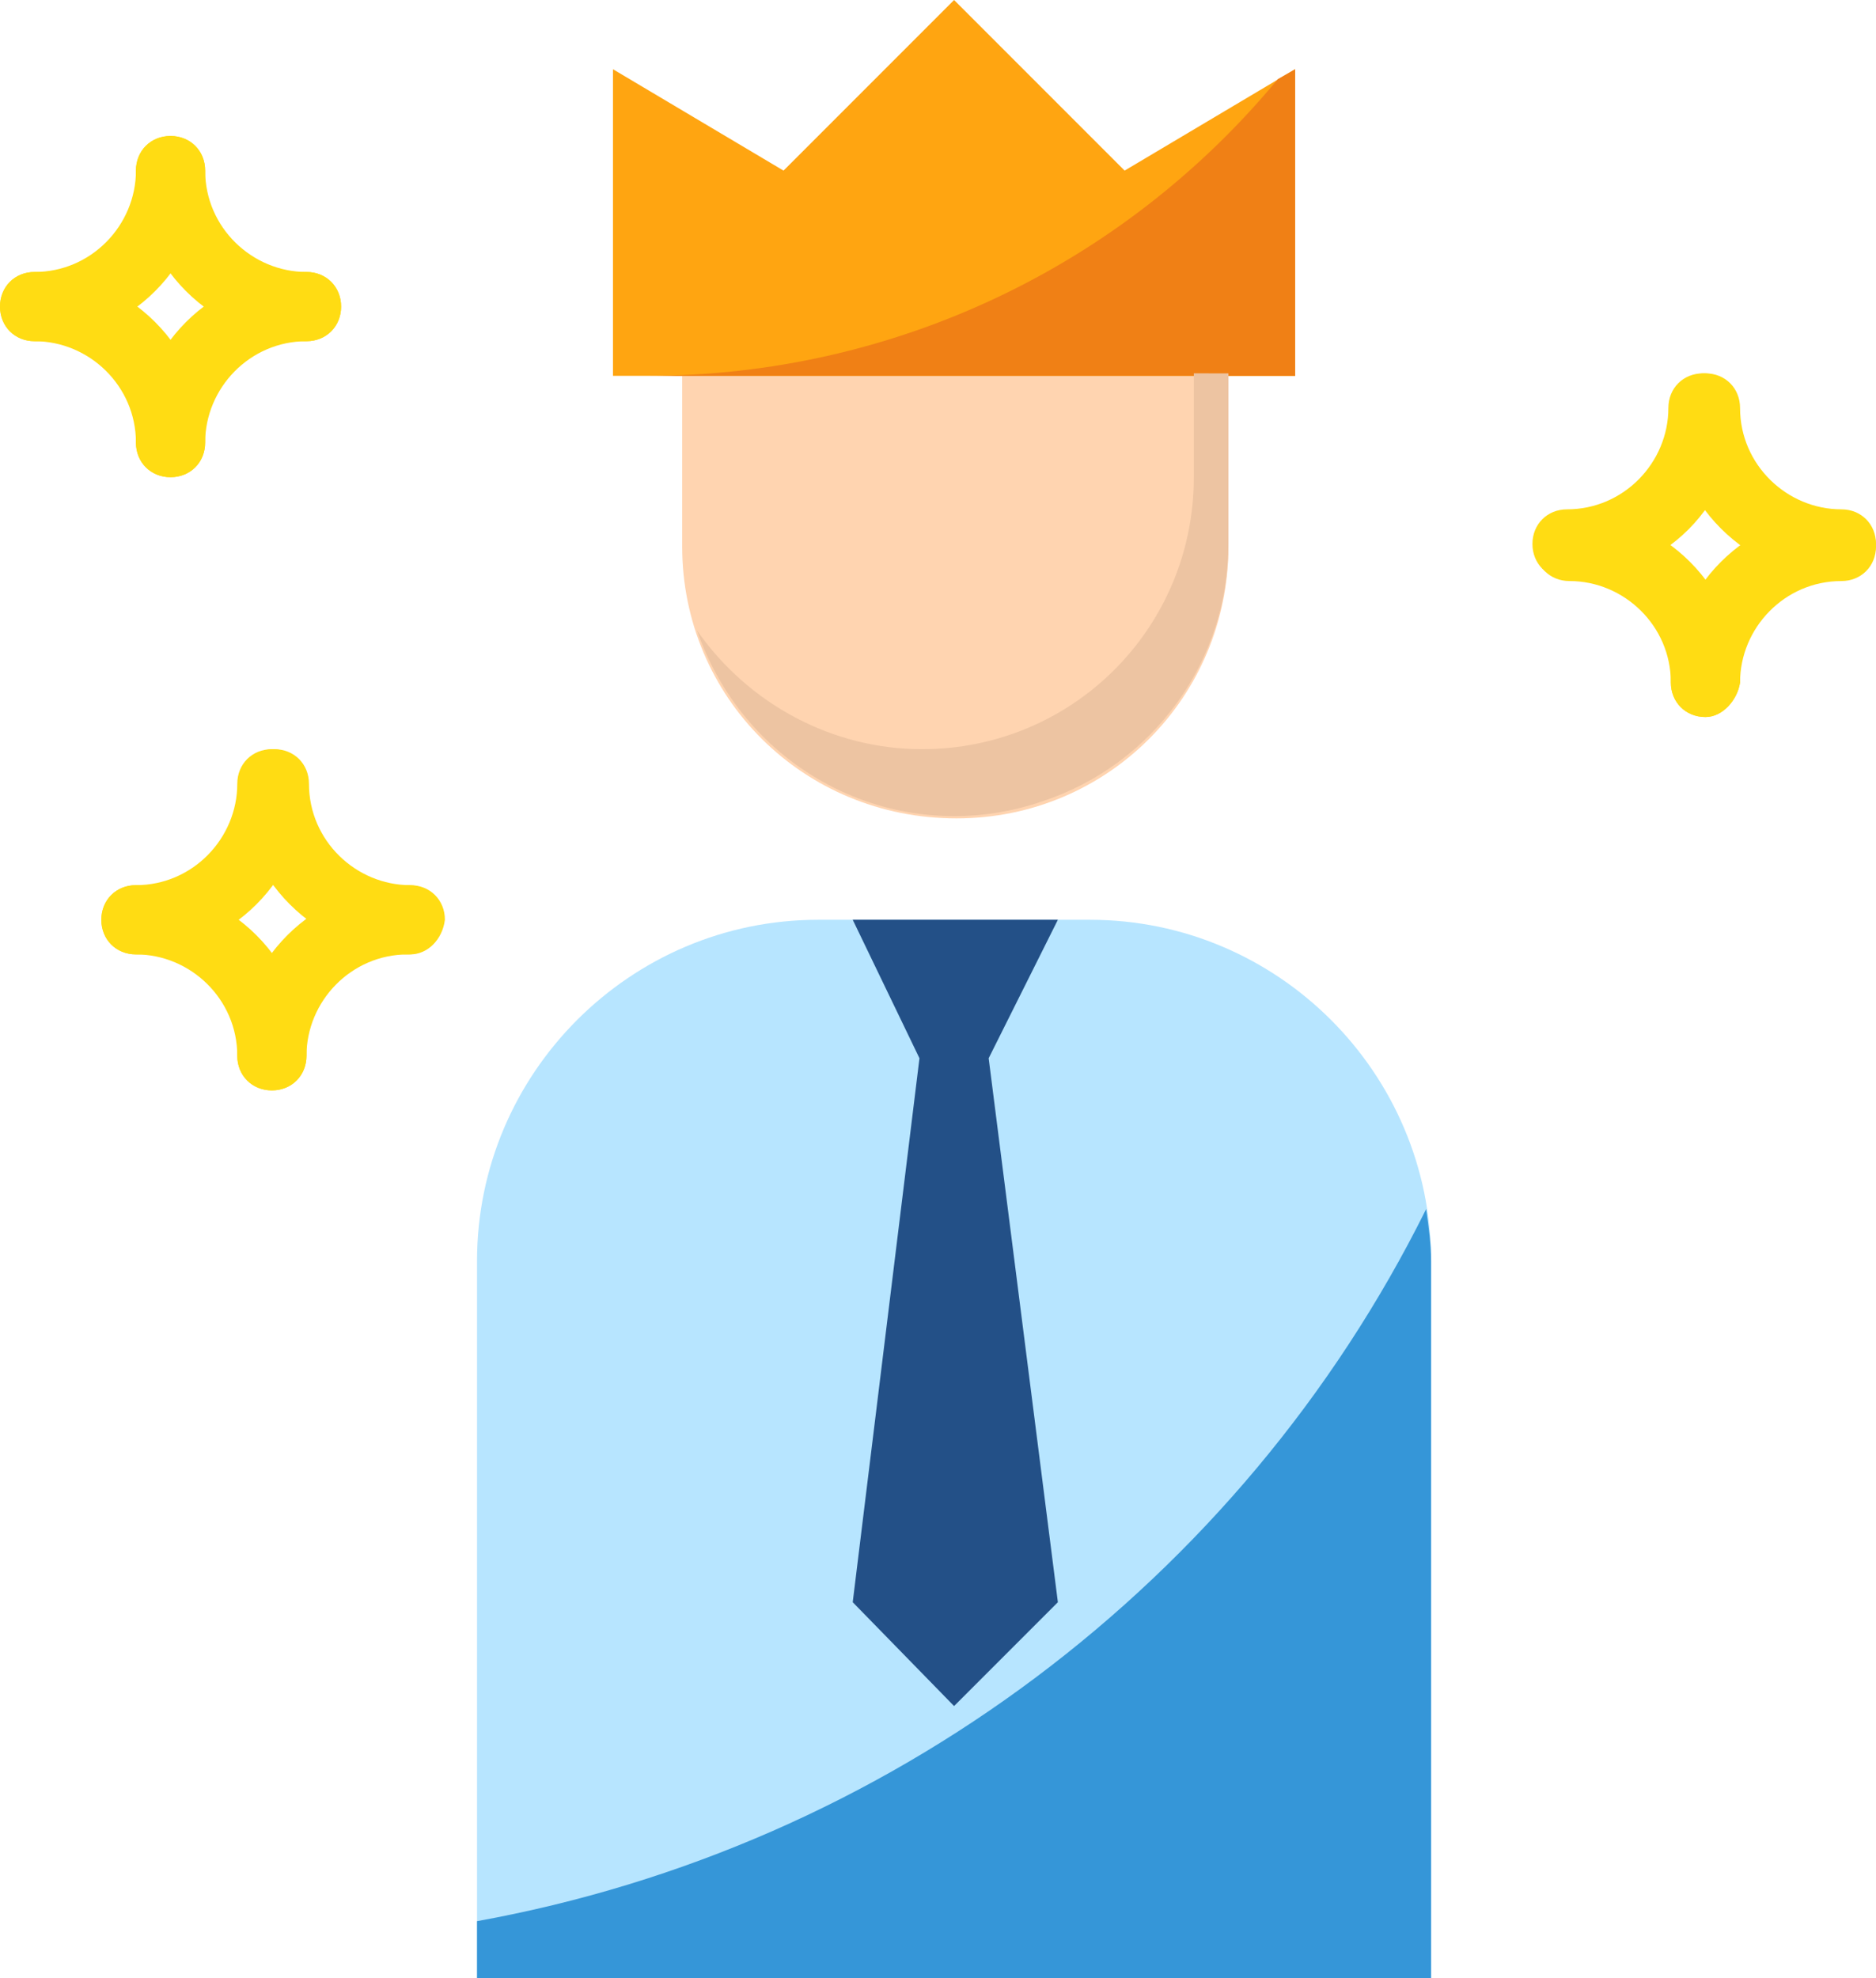 <?xml version="1.0" encoding="utf-8"?>
<!-- Generator: Adobe Illustrator 22.0.0, SVG Export Plug-In . SVG Version: 6.00 Build 0)  -->
<svg version="1.1" id="Capa_1" xmlns="http://www.w3.org/2000/svg" xmlns:xlink="http://www.w3.org/1999/xlink" x="0px" y="0px"
	 viewBox="0 0 75.9 80" style="enable-background:new 0 0 75.9 80;" xml:space="preserve">
<style type="text/css">
	.st0{fill:#FFD4B0;}
	.st1{fill:#B7E5FF;}
	.st2{fill:#FFA511;}
	.st3{fill:#235087;}
	.st4{fill:#FFDC13;}
	.st5{fill:#F08015;}
	.st6{fill:#3596D8;}
	.st7{fill:#EDC4A2;}
</style>
<path class="st0" d="M27.6,22.1v-6.9h22.1v6.9c0,6.1-4.9,11-11,11l0,0C32.5,33.1,27.6,28.2,27.6,22.1z"/>
<path class="st1" d="M19.3,80V51c0-7.6,6.2-13.8,13.8-13.8h11c7.6,0,13.8,6.2,13.8,13.8v29H19.3z"/>
<polygon class="st2" points="24.8,15.2 52.4,15.2 52.4,2.8 45.5,6.9 38.6,0 31.7,6.9 24.8,2.8 "/>
<polygon class="st3" points="42.8,64.8 40,42.8 42.8,37.2 34.5,37.2 37.2,42.8 34.5,64.8 38.6,69 "/>
<g>
	<path class="st4" d="M63.4,23.4c-0.8,0-1.4-0.6-1.4-1.4c0-0.8,0.6-1.4,1.4-1.4c2.3,0,4.1-1.9,4.1-4.1c0-0.8,0.6-1.4,1.4-1.4
		c0.8,0,1.4,0.6,1.4,1.4C70.3,20.4,67.3,23.4,63.4,23.4z"/>
	<path class="st4" d="M74.5,23.4c-3.8,0-6.9-3.1-6.9-6.9c0-0.8,0.6-1.4,1.4-1.4c0.8,0,1.4,0.6,1.4,1.4c0,2.3,1.9,4.1,4.1,4.1
		c0.8,0,1.4,0.6,1.4,1.4S75.2,23.4,74.5,23.4z"/>
	<path class="st4" d="M69,29c-0.8,0-1.4-0.6-1.4-1.4c0-2.3-1.9-4.1-4.1-4.1c-0.8,0-1.4-0.6-1.4-1.4s0.6-1.4,1.4-1.4
		c3.8,0,6.9,3.1,6.9,6.9C70.3,28.3,69.7,29,69,29z"/>
	<path class="st4" d="M69,29c-0.8,0-1.4-0.6-1.4-1.4c0-3.8,3.1-6.9,6.9-6.9c0.8,0,1.4,0.6,1.4,1.4c0,0.8-0.6,1.4-1.4,1.4
		c-2.3,0-4.1,1.9-4.1,4.1C70.3,28.3,69.7,29,69,29z"/>
	<path class="st4" d="M5.5,38.6c-0.8,0-1.4-0.6-1.4-1.4s0.6-1.4,1.4-1.4c2.3,0,4.1-1.9,4.1-4.1c0-0.8,0.6-1.4,1.4-1.4
		c0.8,0,1.4,0.6,1.4,1.4C12.4,35.5,9.3,38.6,5.5,38.6z"/>
	<path class="st4" d="M16.6,38.6c-3.8,0-6.9-3.1-6.9-6.9c0-0.8,0.6-1.4,1.4-1.4c0.8,0,1.4,0.6,1.4,1.4c0,2.3,1.9,4.1,4.1,4.1
		c0.8,0,1.4,0.6,1.4,1.4C17.9,38,17.3,38.6,16.6,38.6z"/>
	<path class="st4" d="M11,44.1c-0.8,0-1.4-0.6-1.4-1.4c0-2.3-1.9-4.1-4.1-4.1c-0.8,0-1.4-0.6-1.4-1.4s0.6-1.4,1.4-1.4
		c3.8,0,6.9,3.1,6.9,6.9C12.4,43.5,11.8,44.1,11,44.1z"/>
	<path class="st4" d="M11,44.1c-0.8,0-1.4-0.6-1.4-1.4c0-3.8,3.1-6.9,6.9-6.9c0.8,0,1.4,0.6,1.4,1.4s-0.6,1.4-1.4,1.4
		c-2.3,0-4.1,1.9-4.1,4.1C12.4,43.5,11.8,44.1,11,44.1z"/>
	<path class="st4" d="M1.4,13.8c-0.8,0-1.4-0.6-1.4-1.4S0.6,11,1.4,11c2.3,0,4.1-1.9,4.1-4.1c0-0.8,0.6-1.4,1.4-1.4s1.4,0.6,1.4,1.4
		C8.3,10.7,5.2,13.8,1.4,13.8z"/>
	<path class="st4" d="M12.4,13.8c-3.8,0-6.9-3.1-6.9-6.9c0-0.8,0.6-1.4,1.4-1.4s1.4,0.6,1.4,1.4c0,2.3,1.9,4.1,4.1,4.1
		c0.8,0,1.4,0.6,1.4,1.4C13.8,13.2,13.2,13.8,12.4,13.8z"/>
	<path class="st4" d="M6.9,19.3c-0.8,0-1.4-0.6-1.4-1.4c0-2.3-1.9-4.1-4.1-4.1c-0.8,0-1.4-0.6-1.4-1.4S0.6,11,1.4,11
		c3.8,0,6.9,3.1,6.9,6.9C8.3,18.7,7.7,19.3,6.9,19.3z"/>
	<path class="st4" d="M6.9,19.3c-0.8,0-1.4-0.6-1.4-1.4c0-3.8,3.1-6.9,6.9-6.9c0.8,0,1.4,0.6,1.4,1.4s-0.6,1.4-1.4,1.4
		c-2.3,0-4.1,1.9-4.1,4.1C8.3,18.7,7.7,19.3,6.9,19.3z"/>
</g>
<g>
	<path class="st5" d="M24.8,15.2h1.4C25.7,15.2,25.3,15.2,24.8,15.2L24.8,15.2z"/>
	<path class="st5" d="M26.2,15.2h26.2V2.8l-0.7,0.4C45.4,10.8,36.1,15.2,26.2,15.2z"/>
</g>
<path class="st6" d="M19.3,77.7V80h38.6V51c0-0.7-0.1-1.4-0.2-2.1C50.2,64,35.9,74.7,19.3,77.7z"/>
<path class="st7" d="M48.3,15.2v4.1c0,6.1-4.9,11-11,11c-3.6,0-7-1.8-9.1-4.8c2,5.8,8.2,8.9,14,6.9c4.5-1.5,7.5-5.7,7.5-10.4v-6.9
	H48.3z"/>
</svg>
